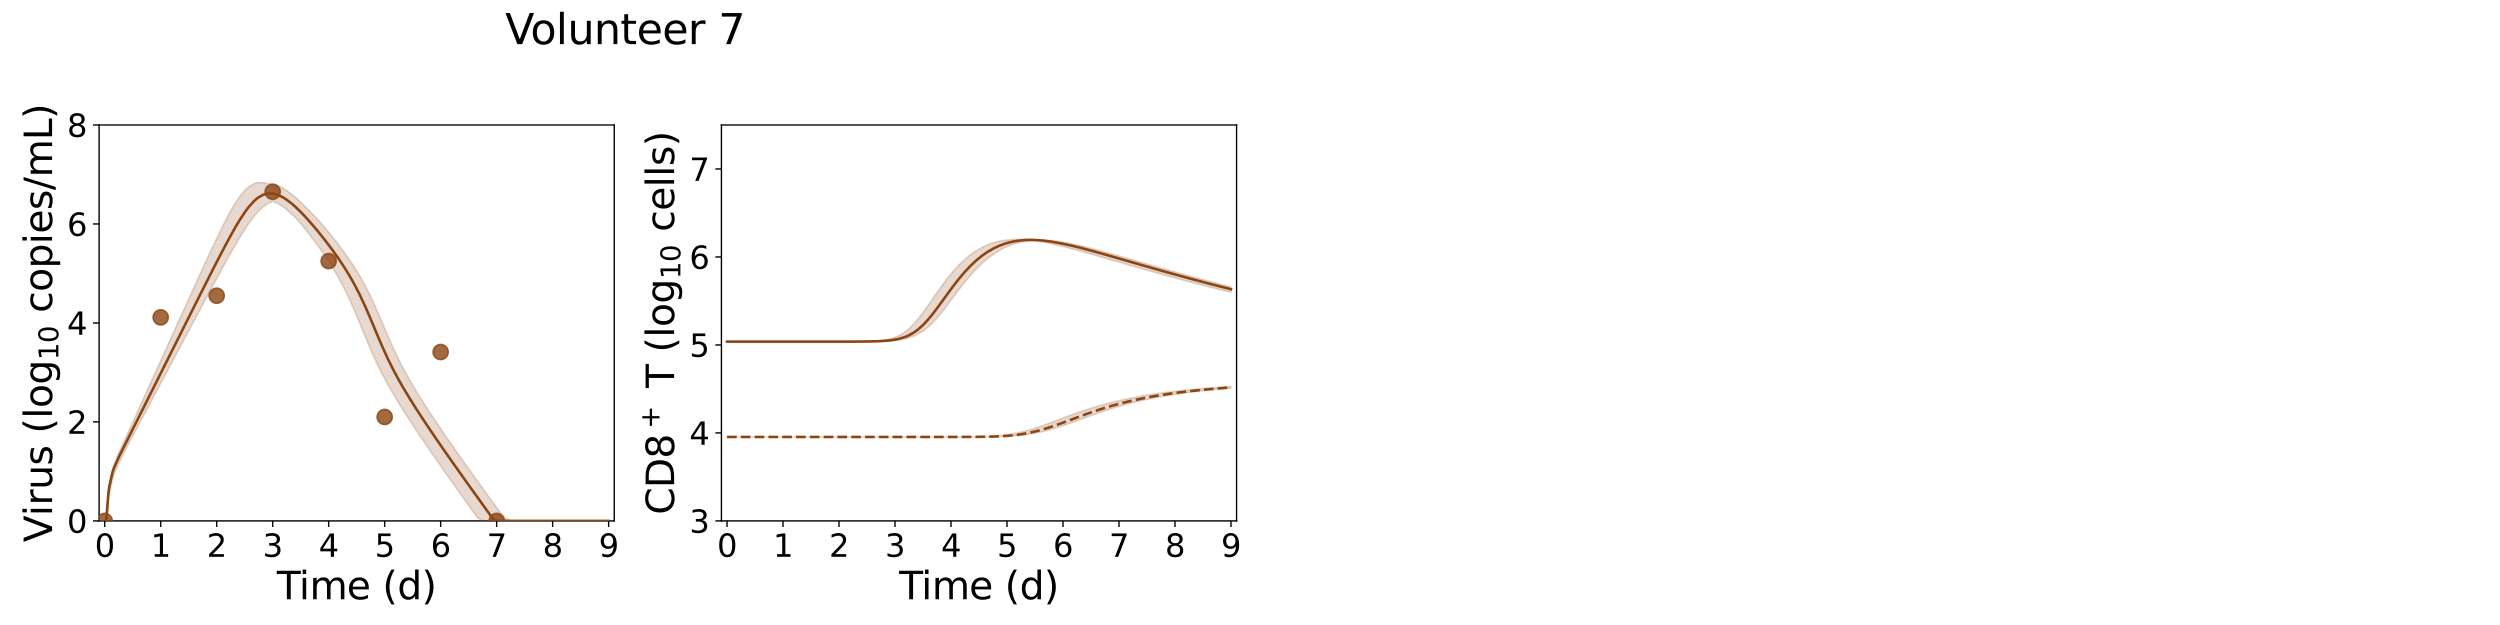 <?xml version="1.0" encoding="utf-8" standalone="no"?>
<!DOCTYPE svg PUBLIC "-//W3C//DTD SVG 1.1//EN"
  "http://www.w3.org/Graphics/SVG/1.1/DTD/svg11.dtd">
<svg xmlns:xlink="http://www.w3.org/1999/xlink" width="1440pt" height="360pt" viewBox="0 0 1440 360" xmlns="http://www.w3.org/2000/svg" version="1.1">
 <defs>
  <style type="text/css">*{stroke-linejoin: round; stroke-linecap: butt}</style>
 </defs>
 <g id="figure_1">
  <g id="patch_1">
   <path d="M 0 360 
L 1440 360 
L 1440 0 
L 0 0 
z
" style="fill: #ffffff"/>
  </g>
  <g id="axes_1">
   <g id="patch_2">
    <path d="M 57.08 300.04 
L 353.804 300.04 
L 353.804 72 
L 57.08 72 
z
" style="fill: #ffffff"/>
   </g>
   <g id="matplotlib.axis_1">
    <g id="xtick_1">
     <g id="line2d_1">
      <defs>
       <path id="m82601495f9" d="M 0 0 
L 0 3.5 
" style="stroke: #000000; stroke-width: 0.8"/>
      </defs>
      <g>
       <use xlink:href="#m82601495f9" x="60.305" y="300.04" style="stroke: #000000; stroke-width: 0.8"/>
      </g>
     </g>
     <g id="text_1">
      <!-- 0 -->
      <g transform="translate(54.579 320.717) scale(0.18 -0.18)">
       <defs>
        <path id="DejaVuSans-30" d="M 2034 4250 
Q 1547 4250 1301 3770 
Q 1056 3291 1056 2328 
Q 1056 1369 1301 889 
Q 1547 409 2034 409 
Q 2525 409 2770 889 
Q 3016 1369 3016 2328 
Q 3016 3291 2770 3770 
Q 2525 4250 2034 4250 
z
M 2034 4750 
Q 2819 4750 3233 4129 
Q 3647 3509 3647 2328 
Q 3647 1150 3233 529 
Q 2819 -91 2034 -91 
Q 1250 -91 836 529 
Q 422 1150 422 2328 
Q 422 3509 836 4129 
Q 1250 4750 2034 4750 
z
" transform="scale(0.016)"/>
       </defs>
       <use xlink:href="#DejaVuSans-30"/>
      </g>
     </g>
    </g>
    <g id="xtick_2">
     <g id="line2d_2">
      <g>
       <use xlink:href="#m82601495f9" x="92.558" y="300.04" style="stroke: #000000; stroke-width: 0.8"/>
      </g>
     </g>
     <g id="text_2">
      <!-- 1 -->
      <g transform="translate(86.832 320.717) scale(0.18 -0.18)">
       <defs>
        <path id="DejaVuSans-31" d="M 794 531 
L 1825 531 
L 1825 4091 
L 703 3866 
L 703 4441 
L 1819 4666 
L 2450 4666 
L 2450 531 
L 3481 531 
L 3481 0 
L 794 0 
L 794 531 
z
" transform="scale(0.016)"/>
       </defs>
       <use xlink:href="#DejaVuSans-31"/>
      </g>
     </g>
    </g>
    <g id="xtick_3">
     <g id="line2d_3">
      <g>
       <use xlink:href="#m82601495f9" x="124.81" y="300.04" style="stroke: #000000; stroke-width: 0.8"/>
      </g>
     </g>
     <g id="text_3">
      <!-- 2 -->
      <g transform="translate(119.084 320.717) scale(0.18 -0.18)">
       <defs>
        <path id="DejaVuSans-32" d="M 1228 531 
L 3431 531 
L 3431 0 
L 469 0 
L 469 531 
Q 828 903 1448 1529 
Q 2069 2156 2228 2338 
Q 2531 2678 2651 2914 
Q 2772 3150 2772 3378 
Q 2772 3750 2511 3984 
Q 2250 4219 1831 4219 
Q 1534 4219 1204 4116 
Q 875 4013 500 3803 
L 500 4441 
Q 881 4594 1212 4672 
Q 1544 4750 1819 4750 
Q 2544 4750 2975 4387 
Q 3406 4025 3406 3419 
Q 3406 3131 3298 2873 
Q 3191 2616 2906 2266 
Q 2828 2175 2409 1742 
Q 1991 1309 1228 531 
z
" transform="scale(0.016)"/>
       </defs>
       <use xlink:href="#DejaVuSans-32"/>
      </g>
     </g>
    </g>
    <g id="xtick_4">
     <g id="line2d_4">
      <g>
       <use xlink:href="#m82601495f9" x="157.063" y="300.04" style="stroke: #000000; stroke-width: 0.8"/>
      </g>
     </g>
     <g id="text_4">
      <!-- 3 -->
      <g transform="translate(151.337 320.717) scale(0.18 -0.18)">
       <defs>
        <path id="DejaVuSans-33" d="M 2597 2516 
Q 3050 2419 3304 2112 
Q 3559 1806 3559 1356 
Q 3559 666 3084 287 
Q 2609 -91 1734 -91 
Q 1441 -91 1130 -33 
Q 819 25 488 141 
L 488 750 
Q 750 597 1062 519 
Q 1375 441 1716 441 
Q 2309 441 2620 675 
Q 2931 909 2931 1356 
Q 2931 1769 2642 2001 
Q 2353 2234 1838 2234 
L 1294 2234 
L 1294 2753 
L 1863 2753 
Q 2328 2753 2575 2939 
Q 2822 3125 2822 3475 
Q 2822 3834 2567 4026 
Q 2313 4219 1838 4219 
Q 1578 4219 1281 4162 
Q 984 4106 628 3988 
L 628 4550 
Q 988 4650 1302 4700 
Q 1616 4750 1894 4750 
Q 2613 4750 3031 4423 
Q 3450 4097 3450 3541 
Q 3450 3153 3228 2886 
Q 3006 2619 2597 2516 
z
" transform="scale(0.016)"/>
       </defs>
       <use xlink:href="#DejaVuSans-33"/>
      </g>
     </g>
    </g>
    <g id="xtick_5">
     <g id="line2d_5">
      <g>
       <use xlink:href="#m82601495f9" x="189.315" y="300.04" style="stroke: #000000; stroke-width: 0.8"/>
      </g>
     </g>
     <g id="text_5">
      <!-- 4 -->
      <g transform="translate(183.589 320.717) scale(0.18 -0.18)">
       <defs>
        <path id="DejaVuSans-34" d="M 2419 4116 
L 825 1625 
L 2419 1625 
L 2419 4116 
z
M 2253 4666 
L 3047 4666 
L 3047 1625 
L 3713 1625 
L 3713 1100 
L 3047 1100 
L 3047 0 
L 2419 0 
L 2419 1100 
L 313 1100 
L 313 1709 
L 2253 4666 
z
" transform="scale(0.016)"/>
       </defs>
       <use xlink:href="#DejaVuSans-34"/>
      </g>
     </g>
    </g>
    <g id="xtick_6">
     <g id="line2d_6">
      <g>
       <use xlink:href="#m82601495f9" x="221.568" y="300.04" style="stroke: #000000; stroke-width: 0.8"/>
      </g>
     </g>
     <g id="text_6">
      <!-- 5 -->
      <g transform="translate(215.842 320.717) scale(0.18 -0.18)">
       <defs>
        <path id="DejaVuSans-35" d="M 691 4666 
L 3169 4666 
L 3169 4134 
L 1269 4134 
L 1269 2991 
Q 1406 3038 1543 3061 
Q 1681 3084 1819 3084 
Q 2600 3084 3056 2656 
Q 3513 2228 3513 1497 
Q 3513 744 3044 326 
Q 2575 -91 1722 -91 
Q 1428 -91 1123 -41 
Q 819 9 494 109 
L 494 744 
Q 775 591 1075 516 
Q 1375 441 1709 441 
Q 2250 441 2565 725 
Q 2881 1009 2881 1497 
Q 2881 1984 2565 2268 
Q 2250 2553 1709 2553 
Q 1456 2553 1204 2497 
Q 953 2441 691 2322 
L 691 4666 
z
" transform="scale(0.016)"/>
       </defs>
       <use xlink:href="#DejaVuSans-35"/>
      </g>
     </g>
    </g>
    <g id="xtick_7">
     <g id="line2d_7">
      <g>
       <use xlink:href="#m82601495f9" x="253.821" y="300.04" style="stroke: #000000; stroke-width: 0.8"/>
      </g>
     </g>
     <g id="text_7">
      <!-- 6 -->
      <g transform="translate(248.094 320.717) scale(0.18 -0.18)">
       <defs>
        <path id="DejaVuSans-36" d="M 2113 2584 
Q 1688 2584 1439 2293 
Q 1191 2003 1191 1497 
Q 1191 994 1439 701 
Q 1688 409 2113 409 
Q 2538 409 2786 701 
Q 3034 994 3034 1497 
Q 3034 2003 2786 2293 
Q 2538 2584 2113 2584 
z
M 3366 4563 
L 3366 3988 
Q 3128 4100 2886 4159 
Q 2644 4219 2406 4219 
Q 1781 4219 1451 3797 
Q 1122 3375 1075 2522 
Q 1259 2794 1537 2939 
Q 1816 3084 2150 3084 
Q 2853 3084 3261 2657 
Q 3669 2231 3669 1497 
Q 3669 778 3244 343 
Q 2819 -91 2113 -91 
Q 1303 -91 875 529 
Q 447 1150 447 2328 
Q 447 3434 972 4092 
Q 1497 4750 2381 4750 
Q 2619 4750 2861 4703 
Q 3103 4656 3366 4563 
z
" transform="scale(0.016)"/>
       </defs>
       <use xlink:href="#DejaVuSans-36"/>
      </g>
     </g>
    </g>
    <g id="xtick_8">
     <g id="line2d_8">
      <g>
       <use xlink:href="#m82601495f9" x="286.073" y="300.04" style="stroke: #000000; stroke-width: 0.8"/>
      </g>
     </g>
     <g id="text_8">
      <!-- 7 -->
      <g transform="translate(280.347 320.717) scale(0.18 -0.18)">
       <defs>
        <path id="DejaVuSans-37" d="M 525 4666 
L 3525 4666 
L 3525 4397 
L 1831 0 
L 1172 0 
L 2766 4134 
L 525 4134 
L 525 4666 
z
" transform="scale(0.016)"/>
       </defs>
       <use xlink:href="#DejaVuSans-37"/>
      </g>
     </g>
    </g>
    <g id="xtick_9">
     <g id="line2d_9">
      <g>
       <use xlink:href="#m82601495f9" x="318.326" y="300.04" style="stroke: #000000; stroke-width: 0.8"/>
      </g>
     </g>
     <g id="text_9">
      <!-- 8 -->
      <g transform="translate(312.599 320.717) scale(0.18 -0.18)">
       <defs>
        <path id="DejaVuSans-38" d="M 2034 2216 
Q 1584 2216 1326 1975 
Q 1069 1734 1069 1313 
Q 1069 891 1326 650 
Q 1584 409 2034 409 
Q 2484 409 2743 651 
Q 3003 894 3003 1313 
Q 3003 1734 2745 1975 
Q 2488 2216 2034 2216 
z
M 1403 2484 
Q 997 2584 770 2862 
Q 544 3141 544 3541 
Q 544 4100 942 4425 
Q 1341 4750 2034 4750 
Q 2731 4750 3128 4425 
Q 3525 4100 3525 3541 
Q 3525 3141 3298 2862 
Q 3072 2584 2669 2484 
Q 3125 2378 3379 2068 
Q 3634 1759 3634 1313 
Q 3634 634 3220 271 
Q 2806 -91 2034 -91 
Q 1263 -91 848 271 
Q 434 634 434 1313 
Q 434 1759 690 2068 
Q 947 2378 1403 2484 
z
M 1172 3481 
Q 1172 3119 1398 2916 
Q 1625 2713 2034 2713 
Q 2441 2713 2670 2916 
Q 2900 3119 2900 3481 
Q 2900 3844 2670 4047 
Q 2441 4250 2034 4250 
Q 1625 4250 1398 4047 
Q 1172 3844 1172 3481 
z
" transform="scale(0.016)"/>
       </defs>
       <use xlink:href="#DejaVuSans-38"/>
      </g>
     </g>
    </g>
    <g id="xtick_10">
     <g id="line2d_10">
      <g>
       <use xlink:href="#m82601495f9" x="350.578" y="300.04" style="stroke: #000000; stroke-width: 0.8"/>
      </g>
     </g>
     <g id="text_10">
      <!-- 9 -->
      <g transform="translate(344.852 320.717) scale(0.18 -0.18)">
       <defs>
        <path id="DejaVuSans-39" d="M 703 97 
L 703 672 
Q 941 559 1184 500 
Q 1428 441 1663 441 
Q 2288 441 2617 861 
Q 2947 1281 2994 2138 
Q 2813 1869 2534 1725 
Q 2256 1581 1919 1581 
Q 1219 1581 811 2004 
Q 403 2428 403 3163 
Q 403 3881 828 4315 
Q 1253 4750 1959 4750 
Q 2769 4750 3195 4129 
Q 3622 3509 3622 2328 
Q 3622 1225 3098 567 
Q 2575 -91 1691 -91 
Q 1453 -91 1209 -44 
Q 966 3 703 97 
z
M 1959 2075 
Q 2384 2075 2632 2365 
Q 2881 2656 2881 3163 
Q 2881 3666 2632 3958 
Q 2384 4250 1959 4250 
Q 1534 4250 1286 3958 
Q 1038 3666 1038 3163 
Q 1038 2656 1286 2365 
Q 1534 2075 1959 2075 
z
" transform="scale(0.016)"/>
       </defs>
       <use xlink:href="#DejaVuSans-39"/>
      </g>
     </g>
    </g>
    <g id="text_11">
     <!-- Time (d) -->
     <g transform="translate(159.465 345.177) scale(0.22 -0.22)">
      <defs>
       <path id="DejaVuSans-54" d="M -19 4666 
L 3928 4666 
L 3928 4134 
L 2272 4134 
L 2272 0 
L 1638 0 
L 1638 4134 
L -19 4134 
L -19 4666 
z
" transform="scale(0.016)"/>
       <path id="DejaVuSans-69" d="M 603 3500 
L 1178 3500 
L 1178 0 
L 603 0 
L 603 3500 
z
M 603 4863 
L 1178 4863 
L 1178 4134 
L 603 4134 
L 603 4863 
z
" transform="scale(0.016)"/>
       <path id="DejaVuSans-6d" d="M 3328 2828 
Q 3544 3216 3844 3400 
Q 4144 3584 4550 3584 
Q 5097 3584 5394 3201 
Q 5691 2819 5691 2113 
L 5691 0 
L 5113 0 
L 5113 2094 
Q 5113 2597 4934 2840 
Q 4756 3084 4391 3084 
Q 3944 3084 3684 2787 
Q 3425 2491 3425 1978 
L 3425 0 
L 2847 0 
L 2847 2094 
Q 2847 2600 2669 2842 
Q 2491 3084 2119 3084 
Q 1678 3084 1418 2786 
Q 1159 2488 1159 1978 
L 1159 0 
L 581 0 
L 581 3500 
L 1159 3500 
L 1159 2956 
Q 1356 3278 1631 3431 
Q 1906 3584 2284 3584 
Q 2666 3584 2933 3390 
Q 3200 3197 3328 2828 
z
" transform="scale(0.016)"/>
       <path id="DejaVuSans-65" d="M 3597 1894 
L 3597 1613 
L 953 1613 
Q 991 1019 1311 708 
Q 1631 397 2203 397 
Q 2534 397 2845 478 
Q 3156 559 3463 722 
L 3463 178 
Q 3153 47 2828 -22 
Q 2503 -91 2169 -91 
Q 1331 -91 842 396 
Q 353 884 353 1716 
Q 353 2575 817 3079 
Q 1281 3584 2069 3584 
Q 2775 3584 3186 3129 
Q 3597 2675 3597 1894 
z
M 3022 2063 
Q 3016 2534 2758 2815 
Q 2500 3097 2075 3097 
Q 1594 3097 1305 2825 
Q 1016 2553 972 2059 
L 3022 2063 
z
" transform="scale(0.016)"/>
       <path id="DejaVuSans-20" transform="scale(0.016)"/>
       <path id="DejaVuSans-28" d="M 1984 4856 
Q 1566 4138 1362 3434 
Q 1159 2731 1159 2009 
Q 1159 1288 1364 580 
Q 1569 -128 1984 -844 
L 1484 -844 
Q 1016 -109 783 600 
Q 550 1309 550 2009 
Q 550 2706 781 3412 
Q 1013 4119 1484 4856 
L 1984 4856 
z
" transform="scale(0.016)"/>
       <path id="DejaVuSans-64" d="M 2906 2969 
L 2906 4863 
L 3481 4863 
L 3481 0 
L 2906 0 
L 2906 525 
Q 2725 213 2448 61 
Q 2172 -91 1784 -91 
Q 1150 -91 751 415 
Q 353 922 353 1747 
Q 353 2572 751 3078 
Q 1150 3584 1784 3584 
Q 2172 3584 2448 3432 
Q 2725 3281 2906 2969 
z
M 947 1747 
Q 947 1113 1208 752 
Q 1469 391 1925 391 
Q 2381 391 2643 752 
Q 2906 1113 2906 1747 
Q 2906 2381 2643 2742 
Q 2381 3103 1925 3103 
Q 1469 3103 1208 2742 
Q 947 2381 947 1747 
z
" transform="scale(0.016)"/>
       <path id="DejaVuSans-29" d="M 513 4856 
L 1013 4856 
Q 1481 4119 1714 3412 
Q 1947 2706 1947 2009 
Q 1947 1309 1714 600 
Q 1481 -109 1013 -844 
L 513 -844 
Q 928 -128 1133 580 
Q 1338 1288 1338 2009 
Q 1338 2731 1133 3434 
Q 928 4138 513 4856 
z
" transform="scale(0.016)"/>
      </defs>
      <use xlink:href="#DejaVuSans-54"/>
      <use xlink:href="#DejaVuSans-69" x="57.959"/>
      <use xlink:href="#DejaVuSans-6d" x="85.742"/>
      <use xlink:href="#DejaVuSans-65" x="183.154"/>
      <use xlink:href="#DejaVuSans-20" x="244.678"/>
      <use xlink:href="#DejaVuSans-28" x="276.465"/>
      <use xlink:href="#DejaVuSans-64" x="315.479"/>
      <use xlink:href="#DejaVuSans-29" x="378.955"/>
     </g>
    </g>
   </g>
   <g id="matplotlib.axis_2">
    <g id="ytick_1">
     <g id="line2d_11">
      <defs>
       <path id="m178ef3f1ee" d="M 0 0 
L -3.5 0 
" style="stroke: #000000; stroke-width: 0.8"/>
      </defs>
      <g>
       <use xlink:href="#m178ef3f1ee" x="57.08" y="300.04" style="stroke: #000000; stroke-width: 0.8"/>
      </g>
     </g>
     <g id="text_12">
      <!-- 0 -->
      <g transform="translate(38.627 306.879) scale(0.18 -0.18)">
       <use xlink:href="#DejaVuSans-30"/>
      </g>
     </g>
    </g>
    <g id="ytick_2">
     <g id="line2d_12">
      <g>
       <use xlink:href="#m178ef3f1ee" x="57.08" y="243.03" style="stroke: #000000; stroke-width: 0.8"/>
      </g>
     </g>
     <g id="text_13">
      <!-- 2 -->
      <g transform="translate(38.627 249.869) scale(0.18 -0.18)">
       <use xlink:href="#DejaVuSans-32"/>
      </g>
     </g>
    </g>
    <g id="ytick_3">
     <g id="line2d_13">
      <g>
       <use xlink:href="#m178ef3f1ee" x="57.08" y="186.02" style="stroke: #000000; stroke-width: 0.8"/>
      </g>
     </g>
     <g id="text_14">
      <!-- 4 -->
      <g transform="translate(38.627 192.859) scale(0.18 -0.18)">
       <use xlink:href="#DejaVuSans-34"/>
      </g>
     </g>
    </g>
    <g id="ytick_4">
     <g id="line2d_14">
      <g>
       <use xlink:href="#m178ef3f1ee" x="57.08" y="129.01" style="stroke: #000000; stroke-width: 0.8"/>
      </g>
     </g>
     <g id="text_15">
      <!-- 6 -->
      <g transform="translate(38.627 135.849) scale(0.18 -0.18)">
       <use xlink:href="#DejaVuSans-36"/>
      </g>
     </g>
    </g>
    <g id="ytick_5">
     <g id="line2d_15">
      <g>
       <use xlink:href="#m178ef3f1ee" x="57.08" y="72" style="stroke: #000000; stroke-width: 0.8"/>
      </g>
     </g>
     <g id="text_16">
      <!-- 8 -->
      <g transform="translate(38.627 78.839) scale(0.18 -0.18)">
       <use xlink:href="#DejaVuSans-38"/>
      </g>
     </g>
    </g>
    <g id="text_17">
     <!-- Virus (log$_{10}$ copies/mL) -->
     <g transform="translate(30.008 312.3) rotate(-90) scale(0.22 -0.22)">
      <defs>
       <path id="DejaVuSans-56" d="M 1831 0 
L 50 4666 
L 709 4666 
L 2188 738 
L 3669 4666 
L 4325 4666 
L 2547 0 
L 1831 0 
z
" transform="scale(0.016)"/>
       <path id="DejaVuSans-72" d="M 2631 2963 
Q 2534 3019 2420 3045 
Q 2306 3072 2169 3072 
Q 1681 3072 1420 2755 
Q 1159 2438 1159 1844 
L 1159 0 
L 581 0 
L 581 3500 
L 1159 3500 
L 1159 2956 
Q 1341 3275 1631 3429 
Q 1922 3584 2338 3584 
Q 2397 3584 2469 3576 
Q 2541 3569 2628 3553 
L 2631 2963 
z
" transform="scale(0.016)"/>
       <path id="DejaVuSans-75" d="M 544 1381 
L 544 3500 
L 1119 3500 
L 1119 1403 
Q 1119 906 1312 657 
Q 1506 409 1894 409 
Q 2359 409 2629 706 
Q 2900 1003 2900 1516 
L 2900 3500 
L 3475 3500 
L 3475 0 
L 2900 0 
L 2900 538 
Q 2691 219 2414 64 
Q 2138 -91 1772 -91 
Q 1169 -91 856 284 
Q 544 659 544 1381 
z
M 1991 3584 
L 1991 3584 
z
" transform="scale(0.016)"/>
       <path id="DejaVuSans-73" d="M 2834 3397 
L 2834 2853 
Q 2591 2978 2328 3040 
Q 2066 3103 1784 3103 
Q 1356 3103 1142 2972 
Q 928 2841 928 2578 
Q 928 2378 1081 2264 
Q 1234 2150 1697 2047 
L 1894 2003 
Q 2506 1872 2764 1633 
Q 3022 1394 3022 966 
Q 3022 478 2636 193 
Q 2250 -91 1575 -91 
Q 1294 -91 989 -36 
Q 684 19 347 128 
L 347 722 
Q 666 556 975 473 
Q 1284 391 1588 391 
Q 1994 391 2212 530 
Q 2431 669 2431 922 
Q 2431 1156 2273 1281 
Q 2116 1406 1581 1522 
L 1381 1569 
Q 847 1681 609 1914 
Q 372 2147 372 2553 
Q 372 3047 722 3315 
Q 1072 3584 1716 3584 
Q 2034 3584 2315 3537 
Q 2597 3491 2834 3397 
z
" transform="scale(0.016)"/>
       <path id="DejaVuSans-6c" d="M 603 4863 
L 1178 4863 
L 1178 0 
L 603 0 
L 603 4863 
z
" transform="scale(0.016)"/>
       <path id="DejaVuSans-6f" d="M 1959 3097 
Q 1497 3097 1228 2736 
Q 959 2375 959 1747 
Q 959 1119 1226 758 
Q 1494 397 1959 397 
Q 2419 397 2687 759 
Q 2956 1122 2956 1747 
Q 2956 2369 2687 2733 
Q 2419 3097 1959 3097 
z
M 1959 3584 
Q 2709 3584 3137 3096 
Q 3566 2609 3566 1747 
Q 3566 888 3137 398 
Q 2709 -91 1959 -91 
Q 1206 -91 779 398 
Q 353 888 353 1747 
Q 353 2609 779 3096 
Q 1206 3584 1959 3584 
z
" transform="scale(0.016)"/>
       <path id="DejaVuSans-67" d="M 2906 1791 
Q 2906 2416 2648 2759 
Q 2391 3103 1925 3103 
Q 1463 3103 1205 2759 
Q 947 2416 947 1791 
Q 947 1169 1205 825 
Q 1463 481 1925 481 
Q 2391 481 2648 825 
Q 2906 1169 2906 1791 
z
M 3481 434 
Q 3481 -459 3084 -895 
Q 2688 -1331 1869 -1331 
Q 1566 -1331 1297 -1286 
Q 1028 -1241 775 -1147 
L 775 -588 
Q 1028 -725 1275 -790 
Q 1522 -856 1778 -856 
Q 2344 -856 2625 -561 
Q 2906 -266 2906 331 
L 2906 616 
Q 2728 306 2450 153 
Q 2172 0 1784 0 
Q 1141 0 747 490 
Q 353 981 353 1791 
Q 353 2603 747 3093 
Q 1141 3584 1784 3584 
Q 2172 3584 2450 3431 
Q 2728 3278 2906 2969 
L 2906 3500 
L 3481 3500 
L 3481 434 
z
" transform="scale(0.016)"/>
       <path id="DejaVuSans-63" d="M 3122 3366 
L 3122 2828 
Q 2878 2963 2633 3030 
Q 2388 3097 2138 3097 
Q 1578 3097 1268 2742 
Q 959 2388 959 1747 
Q 959 1106 1268 751 
Q 1578 397 2138 397 
Q 2388 397 2633 464 
Q 2878 531 3122 666 
L 3122 134 
Q 2881 22 2623 -34 
Q 2366 -91 2075 -91 
Q 1284 -91 818 406 
Q 353 903 353 1747 
Q 353 2603 823 3093 
Q 1294 3584 2113 3584 
Q 2378 3584 2631 3529 
Q 2884 3475 3122 3366 
z
" transform="scale(0.016)"/>
       <path id="DejaVuSans-70" d="M 1159 525 
L 1159 -1331 
L 581 -1331 
L 581 3500 
L 1159 3500 
L 1159 2969 
Q 1341 3281 1617 3432 
Q 1894 3584 2278 3584 
Q 2916 3584 3314 3078 
Q 3713 2572 3713 1747 
Q 3713 922 3314 415 
Q 2916 -91 2278 -91 
Q 1894 -91 1617 61 
Q 1341 213 1159 525 
z
M 3116 1747 
Q 3116 2381 2855 2742 
Q 2594 3103 2138 3103 
Q 1681 3103 1420 2742 
Q 1159 2381 1159 1747 
Q 1159 1113 1420 752 
Q 1681 391 2138 391 
Q 2594 391 2855 752 
Q 3116 1113 3116 1747 
z
" transform="scale(0.016)"/>
       <path id="DejaVuSans-2f" d="M 1625 4666 
L 2156 4666 
L 531 -594 
L 0 -594 
L 1625 4666 
z
" transform="scale(0.016)"/>
       <path id="DejaVuSans-4c" d="M 628 4666 
L 1259 4666 
L 1259 531 
L 3531 531 
L 3531 0 
L 628 0 
L 628 4666 
z
" transform="scale(0.016)"/>
      </defs>
      <use xlink:href="#DejaVuSans-56" transform="translate(0 0.016)"/>
      <use xlink:href="#DejaVuSans-69" transform="translate(68.408 0.016)"/>
      <use xlink:href="#DejaVuSans-72" transform="translate(96.191 0.016)"/>
      <use xlink:href="#DejaVuSans-75" transform="translate(137.305 0.016)"/>
      <use xlink:href="#DejaVuSans-73" transform="translate(200.684 0.016)"/>
      <use xlink:href="#DejaVuSans-20" transform="translate(252.783 0.016)"/>
      <use xlink:href="#DejaVuSans-28" transform="translate(284.57 0.016)"/>
      <use xlink:href="#DejaVuSans-6c" transform="translate(323.584 0.016)"/>
      <use xlink:href="#DejaVuSans-6f" transform="translate(351.367 0.016)"/>
      <use xlink:href="#DejaVuSans-67" transform="translate(412.549 0.016)"/>
      <use xlink:href="#DejaVuSans-31" transform="translate(476.982 -16.391) scale(0.7)"/>
      <use xlink:href="#DejaVuSans-30" transform="translate(521.519 -16.391) scale(0.7)"/>
      <use xlink:href="#DejaVuSans-20" transform="translate(568.789 0.016)"/>
      <use xlink:href="#DejaVuSans-63" transform="translate(600.576 0.016)"/>
      <use xlink:href="#DejaVuSans-6f" transform="translate(655.557 0.016)"/>
      <use xlink:href="#DejaVuSans-70" transform="translate(716.738 0.016)"/>
      <use xlink:href="#DejaVuSans-69" transform="translate(780.215 0.016)"/>
      <use xlink:href="#DejaVuSans-65" transform="translate(807.998 0.016)"/>
      <use xlink:href="#DejaVuSans-73" transform="translate(869.521 0.016)"/>
      <use xlink:href="#DejaVuSans-2f" transform="translate(921.621 0.016)"/>
      <use xlink:href="#DejaVuSans-6d" transform="translate(955.312 0.016)"/>
      <use xlink:href="#DejaVuSans-4c" transform="translate(1052.725 0.016)"/>
      <use xlink:href="#DejaVuSans-29" transform="translate(1108.438 0.016)"/>
     </g>
    </g>
   </g>
   <g id="patch_3">
    <path d="M 57.08 300.04 
L 57.08 72 
" style="fill: none; stroke: #000000; stroke-width: 0.8; stroke-linejoin: miter; stroke-linecap: square"/>
   </g>
   <g id="patch_4">
    <path d="M 353.804 300.04 
L 353.804 72 
" style="fill: none; stroke: #000000; stroke-width: 0.8; stroke-linejoin: miter; stroke-linecap: square"/>
   </g>
   <g id="patch_5">
    <path d="M 57.08 300.04 
L 353.804 300.04 
" style="fill: none; stroke: #000000; stroke-width: 0.8; stroke-linejoin: miter; stroke-linecap: square"/>
   </g>
   <g id="patch_6">
    <path d="M 57.08 72 
L 353.804 72 
" style="fill: none; stroke: #000000; stroke-width: 0.8; stroke-linejoin: miter; stroke-linecap: square"/>
   </g>
   <g id="PolyCollection_1">
    <defs>
     <path id="m3e4d829ef4" d="M 60.305 -59.96 
L 60.305 -59.96 
L 60.306 -59.96 
L 60.309 -59.96 
L 60.342 -59.96 
L 60.535 -59.96 
L 60.655 -59.96 
L 61.125 -59.96 
L 61.406 -60.205 
L 62.381 -70.09 
L 62.964 -75.591 
L 64.841 -84.296 
L 65.788 -87.135 
L 68.617 -93.574 
L 69.776 -95.967 
L 72.354 -101.189 
L 73.7 -103.709 
L 76.288 -108.575 
L 77.793 -111.392 
L 80.4 -116.296 
L 82.032 -119.355 
L 84.649 -124.275 
L 86.38 -127.52 
L 88.992 -132.429 
L 90.795 -135.811 
L 93.69 -141.253 
L 95.469 -144.59 
L 97.983 -149.318 
L 99.85 -152.825 
L 102.62 -158.025 
L 104.492 -161.538 
L 107.076 -166.391 
L 109.008 -170.019 
L 111.813 -175.276 
L 113.734 -178.875 
L 116.337 -183.747 
L 118.311 -187.443 
L 121.123 -192.678 
L 123.089 -196.336 
L 125.757 -201.262 
L 127.779 -204.985 
L 130.672 -210.233 
L 132.711 -213.894 
L 135.853 -219.372 
L 137.896 -222.854 
L 141.121 -228.014 
L 143.17 -231.118 
L 146.395 -235.457 
L 148.481 -237.925 
L 151.706 -241.002 
L 153.977 -242.612 
L 157.202 -244.047 
L 159.5 -243.062 
L 162.726 -241.118 
L 164.902 -239.421 
L 168.127 -236.637 
L 170.311 -234.488 
L 173.536 -230.881 
L 176.171 -227.61 
L 179.396 -223.454 
L 182.018 -219.96 
L 185.243 -215.475 
L 187.897 -211.624 
L 191.122 -206.65 
L 194.347 -201.203 
L 197.573 -195.307 
L 200.798 -188.683 
L 204.023 -181.457 
L 207.248 -173.699 
L 210.474 -165.831 
L 213.699 -158.177 
L 216.924 -151.012 
L 220.149 -144.543 
L 223.375 -138.501 
L 226.6 -132.91 
L 229.825 -127.564 
L 233.05 -122.429 
L 236.276 -117.43 
L 239.501 -112.538 
L 242.726 -107.73 
L 245.951 -102.988 
L 249.177 -98.3 
L 252.402 -93.655 
L 255.627 -89.045 
L 258.852 -84.464 
L 262.078 -79.905 
L 265.303 -75.363 
L 268.528 -70.835 
L 271.754 -66.318 
L 274.979 -61.808 
L 278.204 -59.96 
L 281.429 -59.96 
L 284.655 -59.96 
L 287.88 -59.96 
L 291.105 -59.96 
L 294.33 -59.96 
L 297.556 -59.96 
L 300.781 -59.96 
L 304.006 -59.96 
L 307.231 -59.96 
L 310.457 -59.96 
L 313.682 -59.96 
L 316.907 -59.96 
L 320.132 -59.96 
L 323.358 -59.96 
L 326.583 -59.96 
L 329.808 -59.96 
L 333.033 -59.96 
L 336.259 -59.96 
L 339.484 -59.96 
L 342.709 -59.96 
L 345.934 -59.96 
L 349.16 -59.96 
L 350.578 -59.96 
L 350.578 -59.96 
L 350.578 -59.96 
L 349.16 -59.96 
L 345.934 -59.96 
L 342.709 -59.96 
L 339.484 -59.96 
L 336.259 -59.96 
L 333.033 -59.96 
L 329.808 -59.96 
L 326.583 -59.96 
L 323.358 -59.96 
L 320.132 -59.96 
L 316.907 -59.96 
L 313.682 -59.96 
L 310.457 -59.96 
L 307.231 -59.96 
L 304.006 -59.96 
L 300.781 -59.96 
L 297.556 -59.96 
L 294.33 -59.96 
L 291.105 -61.332 
L 287.88 -65.135 
L 284.655 -69.579 
L 281.429 -74.032 
L 278.204 -78.497 
L 274.979 -82.976 
L 271.754 -87.474 
L 268.528 -91.995 
L 265.303 -96.543 
L 262.078 -101.126 
L 258.852 -105.75 
L 255.627 -110.425 
L 252.402 -115.161 
L 249.177 -119.973 
L 245.951 -124.88 
L 242.726 -129.91 
L 239.501 -135.107 
L 236.276 -140.541 
L 233.05 -146.309 
L 229.825 -152.54 
L 226.6 -159.352 
L 223.375 -166.673 
L 220.149 -174.265 
L 216.924 -181.759 
L 213.699 -188.814 
L 210.474 -195.245 
L 207.248 -201.043 
L 204.023 -206.302 
L 200.798 -211.143 
L 197.573 -215.671 
L 194.347 -219.961 
L 191.122 -224.057 
L 187.897 -227.977 
L 185.243 -231.083 
L 182.018 -234.664 
L 179.396 -237.391 
L 176.171 -240.648 
L 173.536 -243.297 
L 170.311 -246.254 
L 168.127 -248.002 
L 164.902 -250.47 
L 162.726 -251.853 
L 159.5 -253.352 
L 157.202 -253.954 
L 153.977 -254.254 
L 151.706 -254.817 
L 148.481 -254.866 
L 146.395 -254.212 
L 143.17 -252.363 
L 141.121 -250.442 
L 137.896 -246.58 
L 135.853 -243.515 
L 132.711 -238.255 
L 130.672 -234.421 
L 127.779 -228.771 
L 125.757 -224.61 
L 123.089 -219.031 
L 121.123 -214.825 
L 118.311 -208.767 
L 116.337 -204.471 
L 113.734 -198.791 
L 111.813 -194.581 
L 109.008 -188.428 
L 107.076 -184.177 
L 104.492 -178.495 
L 102.62 -174.374 
L 99.85 -168.273 
L 97.983 -164.161 
L 95.469 -158.626 
L 93.69 -154.711 
L 90.795 -148.32 
L 88.992 -144.351 
L 86.38 -138.59 
L 84.649 -134.785 
L 82.032 -129.011 
L 80.4 -125.424 
L 77.793 -119.671 
L 76.288 -116.368 
L 73.7 -110.676 
L 72.354 -107.736 
L 69.776 -102.116 
L 68.617 -99.565 
L 65.788 -92.631 
L 64.841 -89.579 
L 62.964 -80.826 
L 62.381 -75.937 
L 61.406 -63.622 
L 61.125 -60.132 
L 60.655 -59.96 
L 60.535 -59.96 
L 60.342 -59.96 
L 60.309 -59.96 
L 60.306 -59.96 
L 60.305 -59.96 
z
" style="stroke: #8b4513; stroke-opacity: 0.2"/>
    </defs>
    <g clip-path="url(#p3f72162728)">
     <use xlink:href="#m3e4d829ef4" x="0" y="360" style="fill: #8b4513; fill-opacity: 0.2; stroke: #8b4513; stroke-opacity: 0.2"/>
    </g>
   </g>
   <g id="PathCollection_1">
    <defs>
     <path id="m2c6539b0d5" d="M 0 4.33 
C 1.148 4.33 2.25 3.874 3.062 3.062 
C 3.874 2.25 4.33 1.148 4.33 0 
C 4.33 -1.148 3.874 -2.25 3.062 -3.062 
C 2.25 -3.874 1.148 -4.33 0 -4.33 
C -1.148 -4.33 -2.25 -3.874 -3.062 -3.062 
C -3.874 -2.25 -4.33 -1.148 -4.33 0 
C -4.33 1.148 -3.874 2.25 -3.062 3.062 
C -2.25 3.874 -1.148 4.33 0 4.33 
z
" style="stroke: #8b4513; stroke-opacity: 0.8"/>
    </defs>
    <g clip-path="url(#p3f72162728)">
     <use xlink:href="#m2c6539b0d5" x="60.305" y="300.04" style="fill: #8b4513; fill-opacity: 0.8; stroke: #8b4513; stroke-opacity: 0.8"/>
     <use xlink:href="#m2c6539b0d5" x="92.558" y="182.813" style="fill: #8b4513; fill-opacity: 0.8; stroke: #8b4513; stroke-opacity: 0.8"/>
     <use xlink:href="#m2c6539b0d5" x="124.81" y="170.342" style="fill: #8b4513; fill-opacity: 0.8; stroke: #8b4513; stroke-opacity: 0.8"/>
     <use xlink:href="#m2c6539b0d5" x="157.063" y="110.482" style="fill: #8b4513; fill-opacity: 0.8; stroke: #8b4513; stroke-opacity: 0.8"/>
     <use xlink:href="#m2c6539b0d5" x="189.315" y="150.389" style="fill: #8b4513; fill-opacity: 0.8; stroke: #8b4513; stroke-opacity: 0.8"/>
     <use xlink:href="#m2c6539b0d5" x="221.568" y="240.179" style="fill: #8b4513; fill-opacity: 0.8; stroke: #8b4513; stroke-opacity: 0.8"/>
     <use xlink:href="#m2c6539b0d5" x="253.821" y="202.767" style="fill: #8b4513; fill-opacity: 0.8; stroke: #8b4513; stroke-opacity: 0.8"/>
     <use xlink:href="#m2c6539b0d5" x="286.073" y="300.04" style="fill: #8b4513; fill-opacity: 0.8; stroke: #8b4513; stroke-opacity: 0.8"/>
    </g>
   </g>
   <g id="line2d_16">
    <path d="M 60.305 300.04 
L 60.306 300.04 
L 60.309 300.04 
L 60.342 300.04 
L 60.535 300.04 
L 60.655 300.04 
L 61.125 300.04 
L 61.406 297.091 
L 62.381 284.61 
L 62.964 280.231 
L 64.841 271.924 
L 65.788 269.222 
L 68.617 262.867 
L 69.776 260.542 
L 72.354 255.395 
L 73.7 252.721 
L 76.288 247.55 
L 77.793 244.555 
L 80.4 239.34 
L 82.032 236.089 
L 84.649 230.855 
L 86.38 227.408 
L 88.992 222.184 
L 90.795 218.591 
L 93.69 212.792 
L 95.469 209.248 
L 97.983 204.225 
L 99.85 200.506 
L 102.62 194.964 
L 104.492 191.236 
L 107.076 186.074 
L 109.008 182.229 
L 111.813 176.629 
L 113.734 172.814 
L 116.337 167.637 
L 118.311 163.732 
L 121.123 158.171 
L 123.089 154.317 
L 125.757 149.114 
L 127.779 145.228 
L 130.672 139.746 
L 132.711 135.992 
L 135.853 130.424 
L 137.896 127.017 
L 141.121 122.099 
L 143.17 119.344 
L 146.395 115.75 
L 148.481 113.961 
L 151.706 112.117 
L 153.977 111.482 
L 157.202 111.472 
L 159.5 112.04 
L 162.726 113.509 
L 164.902 114.882 
L 168.127 117.357 
L 170.311 119.287 
L 173.536 122.427 
L 176.171 125.207 
L 179.396 128.824 
L 182.018 131.91 
L 185.243 135.87 
L 187.897 139.254 
L 191.122 143.535 
L 194.347 148.029 
L 197.573 152.8 
L 200.798 157.945 
L 204.023 163.587 
L 207.248 169.847 
L 210.474 176.772 
L 213.699 184.249 
L 216.924 191.973 
L 220.149 199.538 
L 223.375 206.624 
L 226.6 213.121 
L 229.825 219.095 
L 233.05 224.675 
L 236.276 229.981 
L 239.501 235.095 
L 242.726 240.07 
L 245.951 244.94 
L 249.177 249.727 
L 252.402 254.448 
L 255.627 259.114 
L 258.852 263.735 
L 262.078 268.319 
L 265.303 272.874 
L 268.528 277.405 
L 271.754 281.917 
L 274.979 286.414 
L 278.204 290.898 
L 281.429 295.374 
L 284.655 299.843 
L 287.88 300.04 
L 291.105 300.04 
L 294.33 300.04 
L 297.556 300.04 
L 300.781 300.04 
L 304.006 300.04 
L 307.231 300.04 
L 310.457 300.04 
L 313.682 300.04 
L 316.907 300.04 
L 320.132 300.04 
L 323.358 300.04 
L 326.583 300.04 
L 329.808 300.04 
L 333.033 300.04 
L 336.259 300.04 
L 339.484 300.04 
L 342.709 300.04 
L 345.934 300.04 
L 349.16 300.04 
L 350.578 300.04 
" clip-path="url(#p3f72162728)" style="fill: none; stroke: #8b4513; stroke-width: 1.5; stroke-linecap: square"/>
   </g>
  </g>
  <g id="axes_2">
   <g id="patch_7">
    <path d="M 415.545 300.04 
L 712.269 300.04 
L 712.269 72 
L 415.545 72 
z
" style="fill: #ffffff"/>
   </g>
   <g id="matplotlib.axis_3">
    <g id="xtick_11">
     <g id="line2d_17">
      <g>
       <use xlink:href="#m82601495f9" x="418.771" y="300.04" style="stroke: #000000; stroke-width: 0.8"/>
      </g>
     </g>
     <g id="text_18">
      <!-- 0 -->
      <g transform="translate(413.044 320.717) scale(0.18 -0.18)">
       <use xlink:href="#DejaVuSans-30"/>
      </g>
     </g>
    </g>
    <g id="xtick_12">
     <g id="line2d_18">
      <g>
       <use xlink:href="#m82601495f9" x="451.023" y="300.04" style="stroke: #000000; stroke-width: 0.8"/>
      </g>
     </g>
     <g id="text_19">
      <!-- 1 -->
      <g transform="translate(445.297 320.717) scale(0.18 -0.18)">
       <use xlink:href="#DejaVuSans-31"/>
      </g>
     </g>
    </g>
    <g id="xtick_13">
     <g id="line2d_19">
      <g>
       <use xlink:href="#m82601495f9" x="483.276" y="300.04" style="stroke: #000000; stroke-width: 0.8"/>
      </g>
     </g>
     <g id="text_20">
      <!-- 2 -->
      <g transform="translate(477.55 320.717) scale(0.18 -0.18)">
       <use xlink:href="#DejaVuSans-32"/>
      </g>
     </g>
    </g>
    <g id="xtick_14">
     <g id="line2d_20">
      <g>
       <use xlink:href="#m82601495f9" x="515.528" y="300.04" style="stroke: #000000; stroke-width: 0.8"/>
      </g>
     </g>
     <g id="text_21">
      <!-- 3 -->
      <g transform="translate(509.802 320.717) scale(0.18 -0.18)">
       <use xlink:href="#DejaVuSans-33"/>
      </g>
     </g>
    </g>
    <g id="xtick_15">
     <g id="line2d_21">
      <g>
       <use xlink:href="#m82601495f9" x="547.781" y="300.04" style="stroke: #000000; stroke-width: 0.8"/>
      </g>
     </g>
     <g id="text_22">
      <!-- 4 -->
      <g transform="translate(542.055 320.717) scale(0.18 -0.18)">
       <use xlink:href="#DejaVuSans-34"/>
      </g>
     </g>
    </g>
    <g id="xtick_16">
     <g id="line2d_22">
      <g>
       <use xlink:href="#m82601495f9" x="580.034" y="300.04" style="stroke: #000000; stroke-width: 0.8"/>
      </g>
     </g>
     <g id="text_23">
      <!-- 5 -->
      <g transform="translate(574.307 320.717) scale(0.18 -0.18)">
       <use xlink:href="#DejaVuSans-35"/>
      </g>
     </g>
    </g>
    <g id="xtick_17">
     <g id="line2d_23">
      <g>
       <use xlink:href="#m82601495f9" x="612.286" y="300.04" style="stroke: #000000; stroke-width: 0.8"/>
      </g>
     </g>
     <g id="text_24">
      <!-- 6 -->
      <g transform="translate(606.56 320.717) scale(0.18 -0.18)">
       <use xlink:href="#DejaVuSans-36"/>
      </g>
     </g>
    </g>
    <g id="xtick_18">
     <g id="line2d_24">
      <g>
       <use xlink:href="#m82601495f9" x="644.539" y="300.04" style="stroke: #000000; stroke-width: 0.8"/>
      </g>
     </g>
     <g id="text_25">
      <!-- 7 -->
      <g transform="translate(638.812 320.717) scale(0.18 -0.18)">
       <use xlink:href="#DejaVuSans-37"/>
      </g>
     </g>
    </g>
    <g id="xtick_19">
     <g id="line2d_25">
      <g>
       <use xlink:href="#m82601495f9" x="676.791" y="300.04" style="stroke: #000000; stroke-width: 0.8"/>
      </g>
     </g>
     <g id="text_26">
      <!-- 8 -->
      <g transform="translate(671.065 320.717) scale(0.18 -0.18)">
       <use xlink:href="#DejaVuSans-38"/>
      </g>
     </g>
    </g>
    <g id="xtick_20">
     <g id="line2d_26">
      <g>
       <use xlink:href="#m82601495f9" x="709.044" y="300.04" style="stroke: #000000; stroke-width: 0.8"/>
      </g>
     </g>
     <g id="text_27">
      <!-- 9 -->
      <g transform="translate(703.318 320.717) scale(0.18 -0.18)">
       <use xlink:href="#DejaVuSans-39"/>
      </g>
     </g>
    </g>
    <g id="text_28">
     <!-- Time (d) -->
     <g transform="translate(517.931 345.177) scale(0.22 -0.22)">
      <use xlink:href="#DejaVuSans-54"/>
      <use xlink:href="#DejaVuSans-69" x="57.959"/>
      <use xlink:href="#DejaVuSans-6d" x="85.742"/>
      <use xlink:href="#DejaVuSans-65" x="183.154"/>
      <use xlink:href="#DejaVuSans-20" x="244.678"/>
      <use xlink:href="#DejaVuSans-28" x="276.465"/>
      <use xlink:href="#DejaVuSans-64" x="315.479"/>
      <use xlink:href="#DejaVuSans-29" x="378.955"/>
     </g>
    </g>
   </g>
   <g id="matplotlib.axis_4">
    <g id="ytick_6">
     <g id="line2d_27">
      <g>
       <use xlink:href="#m178ef3f1ee" x="415.545" y="300.04" style="stroke: #000000; stroke-width: 0.8"/>
      </g>
     </g>
     <g id="text_29">
      <!-- 3 -->
      <g transform="translate(397.093 306.879) scale(0.18 -0.18)">
       <use xlink:href="#DejaVuSans-33"/>
      </g>
     </g>
    </g>
    <g id="ytick_7">
     <g id="line2d_28">
      <g>
       <use xlink:href="#m178ef3f1ee" x="415.545" y="249.364" style="stroke: #000000; stroke-width: 0.8"/>
      </g>
     </g>
     <g id="text_30">
      <!-- 4 -->
      <g transform="translate(397.093 256.203) scale(0.18 -0.18)">
       <use xlink:href="#DejaVuSans-34"/>
      </g>
     </g>
    </g>
    <g id="ytick_8">
     <g id="line2d_29">
      <g>
       <use xlink:href="#m178ef3f1ee" x="415.545" y="198.689" style="stroke: #000000; stroke-width: 0.8"/>
      </g>
     </g>
     <g id="text_31">
      <!-- 5 -->
      <g transform="translate(397.093 205.527) scale(0.18 -0.18)">
       <use xlink:href="#DejaVuSans-35"/>
      </g>
     </g>
    </g>
    <g id="ytick_9">
     <g id="line2d_30">
      <g>
       <use xlink:href="#m178ef3f1ee" x="415.545" y="148.013" style="stroke: #000000; stroke-width: 0.8"/>
      </g>
     </g>
     <g id="text_32">
      <!-- 6 -->
      <g transform="translate(397.093 154.852) scale(0.18 -0.18)">
       <use xlink:href="#DejaVuSans-36"/>
      </g>
     </g>
    </g>
    <g id="ytick_10">
     <g id="line2d_31">
      <g>
       <use xlink:href="#m178ef3f1ee" x="415.545" y="97.338" style="stroke: #000000; stroke-width: 0.8"/>
      </g>
     </g>
     <g id="text_33">
      <!-- 7 -->
      <g transform="translate(397.093 104.176) scale(0.18 -0.18)">
       <use xlink:href="#DejaVuSans-37"/>
      </g>
     </g>
    </g>
    <g id="text_34">
     <!-- CD8$^+$ T (log$_{10}$ cells) -->
     <g transform="translate(388.473 296.46) rotate(-90) scale(0.22 -0.22)">
      <defs>
       <path id="DejaVuSans-43" d="M 4122 4306 
L 4122 3641 
Q 3803 3938 3442 4084 
Q 3081 4231 2675 4231 
Q 1875 4231 1450 3742 
Q 1025 3253 1025 2328 
Q 1025 1406 1450 917 
Q 1875 428 2675 428 
Q 3081 428 3442 575 
Q 3803 722 4122 1019 
L 4122 359 
Q 3791 134 3420 21 
Q 3050 -91 2638 -91 
Q 1578 -91 968 557 
Q 359 1206 359 2328 
Q 359 3453 968 4101 
Q 1578 4750 2638 4750 
Q 3056 4750 3426 4639 
Q 3797 4528 4122 4306 
z
" transform="scale(0.016)"/>
       <path id="DejaVuSans-44" d="M 1259 4147 
L 1259 519 
L 2022 519 
Q 2988 519 3436 956 
Q 3884 1394 3884 2338 
Q 3884 3275 3436 3711 
Q 2988 4147 2022 4147 
L 1259 4147 
z
M 628 4666 
L 1925 4666 
Q 3281 4666 3915 4102 
Q 4550 3538 4550 2338 
Q 4550 1131 3912 565 
Q 3275 0 1925 0 
L 628 0 
L 628 4666 
z
" transform="scale(0.016)"/>
       <path id="DejaVuSans-2b" d="M 2944 4013 
L 2944 2272 
L 4684 2272 
L 4684 1741 
L 2944 1741 
L 2944 0 
L 2419 0 
L 2419 1741 
L 678 1741 
L 678 2272 
L 2419 2272 
L 2419 4013 
L 2944 4013 
z
" transform="scale(0.016)"/>
      </defs>
      <use xlink:href="#DejaVuSans-43" transform="translate(0 0.827)"/>
      <use xlink:href="#DejaVuSans-44" transform="translate(69.824 0.827)"/>
      <use xlink:href="#DejaVuSans-38" transform="translate(146.826 0.827)"/>
      <use xlink:href="#DejaVuSans-2b" transform="translate(225.044 39.108) scale(0.7)"/>
      <use xlink:href="#DejaVuSans-20" transform="translate(300.068 0.827)"/>
      <use xlink:href="#DejaVuSans-54" transform="translate(331.855 0.827)"/>
      <use xlink:href="#DejaVuSans-20" transform="translate(392.939 0.827)"/>
      <use xlink:href="#DejaVuSans-28" transform="translate(424.727 0.827)"/>
      <use xlink:href="#DejaVuSans-6c" transform="translate(463.74 0.827)"/>
      <use xlink:href="#DejaVuSans-6f" transform="translate(491.523 0.827)"/>
      <use xlink:href="#DejaVuSans-67" transform="translate(552.705 0.827)"/>
      <use xlink:href="#DejaVuSans-31" transform="translate(617.139 -15.58) scale(0.7)"/>
      <use xlink:href="#DejaVuSans-30" transform="translate(661.675 -15.58) scale(0.7)"/>
      <use xlink:href="#DejaVuSans-20" transform="translate(708.945 0.827)"/>
      <use xlink:href="#DejaVuSans-63" transform="translate(740.732 0.827)"/>
      <use xlink:href="#DejaVuSans-65" transform="translate(795.713 0.827)"/>
      <use xlink:href="#DejaVuSans-6c" transform="translate(857.236 0.827)"/>
      <use xlink:href="#DejaVuSans-6c" transform="translate(885.02 0.827)"/>
      <use xlink:href="#DejaVuSans-73" transform="translate(912.803 0.827)"/>
      <use xlink:href="#DejaVuSans-29" transform="translate(964.902 0.827)"/>
     </g>
    </g>
   </g>
   <g id="patch_8">
    <path d="M 415.545 300.04 
L 415.545 72 
" style="fill: none; stroke: #000000; stroke-width: 0.8; stroke-linejoin: miter; stroke-linecap: square"/>
   </g>
   <g id="patch_9">
    <path d="M 712.269 300.04 
L 712.269 72 
" style="fill: none; stroke: #000000; stroke-width: 0.8; stroke-linejoin: miter; stroke-linecap: square"/>
   </g>
   <g id="patch_10">
    <path d="M 415.545 300.04 
L 712.269 300.04 
" style="fill: none; stroke: #000000; stroke-width: 0.8; stroke-linejoin: miter; stroke-linecap: square"/>
   </g>
   <g id="patch_11">
    <path d="M 415.545 72 
L 712.269 72 
" style="fill: none; stroke: #000000; stroke-width: 0.8; stroke-linejoin: miter; stroke-linecap: square"/>
   </g>
   <g id="PolyCollection_2">
    <defs>
     <path id="mab7d843ded" d="M 418.771 -163.208 
L 418.771 -163.208 
L 418.771 -163.208 
L 418.774 -163.208 
L 418.808 -163.208 
L 419.001 -163.208 
L 419.12 -163.208 
L 419.59 -163.208 
L 419.871 -163.208 
L 420.847 -163.208 
L 421.429 -163.208 
L 423.306 -163.208 
L 424.253 -163.208 
L 427.083 -163.208 
L 428.242 -163.208 
L 430.819 -163.208 
L 432.166 -163.208 
L 434.753 -163.208 
L 436.258 -163.208 
L 438.866 -163.208 
L 440.498 -163.208 
L 443.115 -163.208 
L 444.845 -163.208 
L 447.457 -163.208 
L 449.26 -163.208 
L 452.156 -163.208 
L 453.935 -163.208 
L 456.448 -163.208 
L 458.315 -163.208 
L 461.085 -163.208 
L 462.957 -163.208 
L 465.542 -163.208 
L 467.474 -163.208 
L 470.278 -163.208 
L 472.199 -163.209 
L 474.803 -163.209 
L 476.777 -163.21 
L 479.588 -163.211 
L 481.555 -163.212 
L 484.223 -163.214 
L 486.244 -163.216 
L 489.138 -163.221 
L 491.176 -163.226 
L 494.319 -163.237 
L 496.362 -163.248 
L 499.587 -163.273 
L 501.636 -163.297 
L 504.861 -163.352 
L 506.947 -163.407 
L 510.172 -163.525 
L 512.442 -163.66 
L 515.668 -163.921 
L 517.966 -164.223 
L 521.191 -164.792 
L 523.367 -165.378 
L 526.592 -166.531 
L 528.777 -167.56 
L 532.002 -169.568 
L 534.636 -171.618 
L 537.861 -174.732 
L 540.483 -177.688 
L 543.708 -181.677 
L 546.362 -185.167 
L 549.588 -189.488 
L 552.813 -193.763 
L 556.038 -197.865 
L 559.263 -201.7 
L 562.489 -205.21 
L 565.714 -208.361 
L 568.939 -211.14 
L 572.164 -213.548 
L 575.39 -215.596 
L 578.615 -217.301 
L 581.84 -218.685 
L 585.065 -219.759 
L 588.291 -220.561 
L 591.516 -221.117 
L 594.741 -221.452 
L 597.966 -221.042 
L 601.192 -220.493 
L 604.417 -219.852 
L 607.642 -219.143 
L 610.867 -218.379 
L 614.093 -217.571 
L 617.318 -216.728 
L 620.543 -215.858 
L 623.768 -214.966 
L 626.994 -214.058 
L 630.219 -213.139 
L 633.444 -212.212 
L 636.67 -211.282 
L 639.895 -210.349 
L 643.12 -209.416 
L 646.345 -208.485 
L 649.571 -207.556 
L 652.796 -206.631 
L 656.021 -205.71 
L 659.246 -204.795 
L 662.472 -203.886 
L 665.697 -202.982 
L 668.922 -202.086 
L 672.147 -201.196 
L 675.373 -200.314 
L 678.598 -199.44 
L 681.823 -198.574 
L 685.048 -197.716 
L 688.274 -196.867 
L 691.499 -196.027 
L 694.724 -195.196 
L 697.949 -194.375 
L 701.175 -193.563 
L 704.4 -192.761 
L 707.625 -191.969 
L 709.044 -191.624 
L 709.044 -194.709 
L 709.044 -194.709 
L 707.625 -195.072 
L 704.4 -195.902 
L 701.175 -196.74 
L 697.949 -197.588 
L 694.724 -198.444 
L 691.499 -199.309 
L 688.274 -200.182 
L 685.048 -201.062 
L 681.823 -201.95 
L 678.598 -202.845 
L 675.373 -203.746 
L 672.147 -204.653 
L 668.922 -205.566 
L 665.697 -206.484 
L 662.472 -207.406 
L 659.246 -208.331 
L 656.021 -209.258 
L 652.796 -210.186 
L 649.571 -211.112 
L 646.345 -212.035 
L 643.12 -212.953 
L 639.895 -213.861 
L 636.67 -214.756 
L 633.444 -215.634 
L 630.219 -216.489 
L 626.994 -217.313 
L 623.768 -218.101 
L 620.543 -218.841 
L 617.318 -219.525 
L 614.093 -220.139 
L 610.867 -220.67 
L 607.642 -221.103 
L 604.417 -221.422 
L 601.192 -221.628 
L 597.966 -221.811 
L 594.741 -221.907 
L 591.516 -221.979 
L 588.291 -222.054 
L 585.065 -222.098 
L 581.84 -221.959 
L 578.615 -221.609 
L 575.39 -221.021 
L 572.164 -220.168 
L 568.939 -219.018 
L 565.714 -217.543 
L 562.489 -215.712 
L 559.263 -213.5 
L 556.038 -210.884 
L 552.813 -207.848 
L 549.588 -204.39 
L 546.362 -200.525 
L 543.708 -197.05 
L 540.483 -192.581 
L 537.861 -188.804 
L 534.636 -184.135 
L 532.002 -180.438 
L 528.777 -176.231 
L 526.592 -173.648 
L 523.367 -170.436 
L 521.191 -168.695 
L 517.966 -166.739 
L 515.668 -165.716 
L 512.442 -164.719 
L 510.172 -164.261 
L 506.947 -163.822 
L 504.861 -163.642 
L 501.636 -163.454 
L 499.587 -163.381 
L 496.362 -163.306 
L 494.319 -163.277 
L 491.176 -163.247 
L 489.138 -163.236 
L 486.244 -163.224 
L 484.223 -163.219 
L 481.555 -163.215 
L 479.588 -163.213 
L 476.777 -163.211 
L 474.803 -163.21 
L 472.199 -163.209 
L 470.278 -163.209 
L 467.474 -163.208 
L 465.542 -163.208 
L 462.957 -163.208 
L 461.085 -163.208 
L 458.315 -163.208 
L 456.448 -163.208 
L 453.935 -163.208 
L 452.156 -163.208 
L 449.26 -163.208 
L 447.457 -163.208 
L 444.845 -163.208 
L 443.115 -163.208 
L 440.498 -163.208 
L 438.866 -163.208 
L 436.258 -163.208 
L 434.753 -163.208 
L 432.166 -163.208 
L 430.819 -163.208 
L 428.242 -163.208 
L 427.083 -163.208 
L 424.253 -163.208 
L 423.306 -163.208 
L 421.429 -163.208 
L 420.847 -163.208 
L 419.871 -163.208 
L 419.59 -163.208 
L 419.12 -163.208 
L 419.001 -163.208 
L 418.808 -163.208 
L 418.774 -163.208 
L 418.771 -163.208 
L 418.771 -163.208 
z
" style="stroke: #8b4513; stroke-opacity: 0.2"/>
    </defs>
    <g clip-path="url(#pefb4bf8f6b)">
     <use xlink:href="#mab7d843ded" x="0" y="360" style="fill: #8b4513; fill-opacity: 0.2; stroke: #8b4513; stroke-opacity: 0.2"/>
    </g>
   </g>
   <g id="PolyCollection_3">
    <defs>
     <path id="m280d90d488" d="M 418.771 -108.317 
L 418.771 -108.317 
L 418.771 -108.317 
L 418.774 -108.317 
L 418.808 -108.317 
L 419.001 -108.317 
L 419.12 -108.317 
L 419.59 -108.317 
L 419.871 -108.317 
L 420.847 -108.317 
L 421.429 -108.317 
L 423.306 -108.317 
L 424.253 -108.317 
L 427.083 -108.317 
L 428.242 -108.317 
L 430.819 -108.317 
L 432.166 -108.317 
L 434.753 -108.317 
L 436.258 -108.317 
L 438.866 -108.317 
L 440.498 -108.317 
L 443.115 -108.317 
L 444.845 -108.317 
L 447.457 -108.317 
L 449.26 -108.317 
L 452.156 -108.317 
L 453.935 -108.317 
L 456.448 -108.317 
L 458.315 -108.317 
L 461.085 -108.317 
L 462.957 -108.317 
L 465.542 -108.317 
L 467.474 -108.317 
L 470.278 -108.317 
L 472.199 -108.317 
L 474.803 -108.317 
L 476.777 -108.317 
L 479.588 -108.317 
L 481.555 -108.317 
L 484.223 -108.317 
L 486.244 -108.317 
L 489.138 -108.317 
L 491.176 -108.317 
L 494.319 -108.317 
L 496.362 -108.317 
L 499.587 -108.317 
L 501.636 -108.317 
L 504.861 -108.317 
L 506.947 -108.317 
L 510.172 -108.317 
L 512.442 -108.317 
L 515.668 -108.317 
L 517.966 -108.317 
L 521.191 -108.317 
L 523.367 -108.317 
L 526.592 -108.317 
L 528.777 -108.317 
L 532.002 -108.317 
L 534.636 -108.317 
L 537.861 -108.318 
L 540.483 -108.318 
L 543.708 -108.319 
L 546.362 -108.32 
L 549.588 -108.322 
L 552.813 -108.325 
L 556.038 -108.33 
L 559.263 -108.339 
L 562.489 -108.352 
L 565.714 -108.373 
L 568.939 -108.407 
L 572.164 -108.457 
L 575.39 -108.534 
L 578.615 -108.646 
L 581.84 -108.806 
L 585.065 -109.028 
L 588.291 -109.328 
L 591.516 -109.72 
L 594.741 -110.216 
L 597.966 -110.824 
L 601.192 -111.547 
L 604.417 -112.383 
L 607.642 -113.321 
L 610.867 -114.347 
L 614.093 -115.443 
L 617.318 -116.589 
L 620.543 -117.764 
L 623.768 -118.949 
L 626.994 -120.128 
L 630.219 -121.286 
L 633.444 -122.41 
L 636.67 -123.494 
L 639.895 -124.531 
L 643.12 -125.516 
L 646.345 -126.449 
L 649.571 -127.328 
L 652.796 -128.154 
L 656.021 -128.929 
L 659.246 -129.655 
L 662.472 -130.334 
L 665.697 -130.968 
L 668.922 -131.561 
L 672.147 -132.114 
L 675.373 -132.63 
L 678.598 -133.113 
L 681.823 -133.565 
L 685.048 -133.988 
L 688.274 -134.384 
L 691.499 -134.755 
L 694.724 -135.104 
L 697.949 -135.43 
L 701.175 -135.737 
L 704.4 -136.026 
L 707.625 -136.297 
L 709.044 -136.413 
L 709.044 -137.393 
L 709.044 -137.393 
L 707.625 -137.302 
L 704.4 -137.086 
L 701.175 -136.858 
L 697.949 -136.616 
L 694.724 -136.359 
L 691.499 -136.085 
L 688.274 -135.795 
L 685.048 -135.485 
L 681.823 -135.156 
L 678.598 -134.805 
L 675.373 -134.43 
L 672.147 -134.03 
L 668.922 -133.603 
L 665.697 -133.146 
L 662.472 -132.658 
L 659.246 -132.135 
L 656.021 -131.575 
L 652.796 -130.975 
L 649.571 -130.332 
L 646.345 -129.643 
L 643.12 -128.905 
L 639.895 -128.117 
L 636.67 -127.272 
L 633.444 -126.372 
L 630.219 -125.417 
L 626.994 -124.406 
L 623.768 -123.343 
L 620.543 -122.225 
L 617.318 -121.063 
L 614.093 -119.867 
L 610.867 -118.65 
L 607.642 -117.426 
L 604.417 -116.216 
L 601.192 -115.039 
L 597.966 -113.921 
L 594.741 -112.884 
L 591.516 -111.948 
L 588.291 -111.127 
L 585.065 -110.432 
L 581.84 -109.862 
L 578.615 -109.411 
L 575.39 -109.069 
L 572.164 -108.818 
L 568.939 -108.642 
L 565.714 -108.522 
L 562.489 -108.443 
L 559.263 -108.393 
L 556.038 -108.362 
L 552.813 -108.344 
L 549.588 -108.332 
L 546.362 -108.326 
L 543.708 -108.322 
L 540.483 -108.32 
L 537.861 -108.319 
L 534.636 -108.318 
L 532.002 -108.317 
L 528.777 -108.317 
L 526.592 -108.317 
L 523.367 -108.317 
L 521.191 -108.317 
L 517.966 -108.317 
L 515.668 -108.317 
L 512.442 -108.317 
L 510.172 -108.317 
L 506.947 -108.317 
L 504.861 -108.317 
L 501.636 -108.317 
L 499.587 -108.317 
L 496.362 -108.317 
L 494.319 -108.317 
L 491.176 -108.317 
L 489.138 -108.317 
L 486.244 -108.317 
L 484.223 -108.317 
L 481.555 -108.317 
L 479.588 -108.317 
L 476.777 -108.317 
L 474.803 -108.317 
L 472.199 -108.317 
L 470.278 -108.317 
L 467.474 -108.317 
L 465.542 -108.317 
L 462.957 -108.317 
L 461.085 -108.317 
L 458.315 -108.317 
L 456.448 -108.317 
L 453.935 -108.317 
L 452.156 -108.317 
L 449.26 -108.317 
L 447.457 -108.317 
L 444.845 -108.317 
L 443.115 -108.317 
L 440.498 -108.317 
L 438.866 -108.317 
L 436.258 -108.317 
L 434.753 -108.317 
L 432.166 -108.317 
L 430.819 -108.317 
L 428.242 -108.317 
L 427.083 -108.317 
L 424.253 -108.317 
L 423.306 -108.317 
L 421.429 -108.317 
L 420.847 -108.317 
L 419.871 -108.317 
L 419.59 -108.317 
L 419.12 -108.317 
L 419.001 -108.317 
L 418.808 -108.317 
L 418.774 -108.317 
L 418.771 -108.317 
L 418.771 -108.317 
z
" style="stroke: #8b4513; stroke-opacity: 0.2"/>
    </defs>
    <g clip-path="url(#pefb4bf8f6b)">
     <use xlink:href="#m280d90d488" x="0" y="360" style="fill: #8b4513; fill-opacity: 0.2; stroke: #8b4513; stroke-opacity: 0.2"/>
    </g>
   </g>
   <g id="line2d_32">
    <path d="M 418.771 196.792 
L 418.771 196.792 
L 418.774 196.792 
L 418.808 196.792 
L 419.001 196.792 
L 419.12 196.792 
L 419.59 196.792 
L 419.871 196.792 
L 420.847 196.792 
L 421.429 196.792 
L 423.306 196.792 
L 424.253 196.792 
L 427.083 196.792 
L 428.242 196.792 
L 430.819 196.792 
L 432.166 196.792 
L 434.753 196.792 
L 436.258 196.792 
L 438.866 196.792 
L 440.498 196.792 
L 443.115 196.792 
L 444.845 196.792 
L 447.457 196.792 
L 449.26 196.792 
L 452.156 196.792 
L 453.935 196.792 
L 456.448 196.792 
L 458.315 196.792 
L 461.085 196.792 
L 462.957 196.792 
L 465.542 196.792 
L 467.474 196.792 
L 470.278 196.792 
L 472.199 196.791 
L 474.803 196.791 
L 476.777 196.79 
L 479.588 196.789 
L 481.555 196.787 
L 484.223 196.785 
L 486.244 196.781 
L 489.138 196.775 
L 491.176 196.768 
L 494.319 196.752 
L 496.362 196.737 
L 499.587 196.698 
L 501.636 196.662 
L 504.861 196.574 
L 506.947 196.488 
L 510.172 196.285 
L 512.442 196.071 
L 515.668 195.61 
L 517.966 195.129 
L 521.191 194.147 
L 523.367 193.232 
L 526.592 191.399 
L 528.777 189.801 
L 532.002 186.875 
L 534.636 184.02 
L 537.861 180.052 
L 540.483 176.563 
L 543.708 172.112 
L 546.362 168.444 
L 549.588 164.112 
L 552.813 160.028 
L 556.038 156.267 
L 559.263 152.875 
L 562.489 149.872 
L 565.714 147.259 
L 568.939 145.027 
L 572.164 143.159 
L 575.39 141.633 
L 578.615 140.422 
L 581.84 139.502 
L 585.065 138.845 
L 588.291 138.424 
L 591.516 138.214 
L 594.741 138.191 
L 597.966 138.331 
L 601.192 138.613 
L 604.417 139.017 
L 607.642 139.526 
L 610.867 140.122 
L 614.093 140.792 
L 617.318 141.522 
L 620.543 142.302 
L 623.768 143.122 
L 626.994 143.973 
L 630.219 144.849 
L 633.444 145.743 
L 636.67 146.652 
L 639.895 147.57 
L 643.12 148.494 
L 646.345 149.422 
L 649.571 150.352 
L 652.796 151.281 
L 656.021 152.209 
L 659.246 153.133 
L 662.472 154.054 
L 665.697 154.969 
L 668.922 155.88 
L 672.147 156.784 
L 675.373 157.682 
L 678.598 158.573 
L 681.823 159.456 
L 685.048 160.333 
L 688.274 161.201 
L 691.499 162.061 
L 694.724 162.912 
L 697.949 163.754 
L 701.175 164.588 
L 704.4 165.412 
L 707.625 166.226 
L 709.044 166.581 
" clip-path="url(#pefb4bf8f6b)" style="fill: none; stroke: #8b4513; stroke-width: 1.5; stroke-linecap: square"/>
   </g>
   <g id="line2d_33">
    <path d="M 418.771 251.683 
L 418.771 251.683 
L 418.774 251.683 
L 418.808 251.683 
L 419.001 251.683 
L 419.12 251.683 
L 419.59 251.683 
L 419.871 251.683 
L 420.847 251.683 
L 421.429 251.683 
L 423.306 251.683 
L 424.253 251.683 
L 427.083 251.683 
L 428.242 251.683 
L 430.819 251.683 
L 432.166 251.683 
L 434.753 251.683 
L 436.258 251.683 
L 438.866 251.683 
L 440.498 251.683 
L 443.115 251.683 
L 444.845 251.683 
L 447.457 251.683 
L 449.26 251.683 
L 452.156 251.683 
L 453.935 251.683 
L 456.448 251.683 
L 458.315 251.683 
L 461.085 251.683 
L 462.957 251.683 
L 465.542 251.683 
L 467.474 251.683 
L 470.278 251.683 
L 472.199 251.683 
L 474.803 251.683 
L 476.777 251.683 
L 479.588 251.683 
L 481.555 251.683 
L 484.223 251.683 
L 486.244 251.683 
L 489.138 251.683 
L 491.176 251.683 
L 494.319 251.683 
L 496.362 251.683 
L 499.587 251.683 
L 501.636 251.683 
L 504.861 251.683 
L 506.947 251.683 
L 510.172 251.683 
L 512.442 251.683 
L 515.668 251.683 
L 517.966 251.683 
L 521.191 251.683 
L 523.367 251.683 
L 526.592 251.683 
L 528.777 251.683 
L 532.002 251.683 
L 534.636 251.683 
L 537.861 251.682 
L 540.483 251.681 
L 543.708 251.68 
L 546.362 251.679 
L 549.588 251.676 
L 552.813 251.67 
L 556.038 251.662 
L 559.263 251.648 
L 562.489 251.625 
L 565.714 251.589 
L 568.939 251.532 
L 572.164 251.447 
L 575.39 251.321 
L 578.615 251.139 
L 581.84 250.886 
L 585.065 250.546 
L 588.291 250.105 
L 591.516 249.552 
L 594.741 248.879 
L 597.966 248.087 
L 601.192 247.184 
L 604.417 246.183 
L 607.642 245.101 
L 610.867 243.958 
L 614.093 242.777 
L 617.318 241.579 
L 620.543 240.381 
L 623.768 239.199 
L 626.994 238.048 
L 630.219 236.937 
L 633.444 235.872 
L 636.67 234.858 
L 639.895 233.898 
L 643.12 232.993 
L 646.345 232.142 
L 649.571 231.344 
L 652.796 230.597 
L 656.021 229.898 
L 659.246 229.245 
L 662.472 228.635 
L 665.697 228.065 
L 668.922 227.533 
L 672.147 227.036 
L 675.373 226.571 
L 678.598 226.136 
L 681.823 225.729 
L 685.048 225.347 
L 688.274 224.989 
L 691.499 224.654 
L 694.724 224.339 
L 697.949 224.043 
L 701.175 223.764 
L 704.4 223.502 
L 707.625 223.256 
L 709.044 223.152 
" clip-path="url(#pefb4bf8f6b)" style="fill: none; stroke-dasharray: 5.55,2.4; stroke-dashoffset: 0; stroke: #8b4513; stroke-width: 1.5"/>
   </g>
  </g>
  <g id="text_35">
   <!-- Volunteer 7 -->
   <g transform="translate(290.981 25.436) scale(0.24 -0.24)">
    <defs>
     <path id="DejaVuSans-6e" d="M 3513 2113 
L 3513 0 
L 2938 0 
L 2938 2094 
Q 2938 2591 2744 2837 
Q 2550 3084 2163 3084 
Q 1697 3084 1428 2787 
Q 1159 2491 1159 1978 
L 1159 0 
L 581 0 
L 581 3500 
L 1159 3500 
L 1159 2956 
Q 1366 3272 1645 3428 
Q 1925 3584 2291 3584 
Q 2894 3584 3203 3211 
Q 3513 2838 3513 2113 
z
" transform="scale(0.016)"/>
     <path id="DejaVuSans-74" d="M 1172 4494 
L 1172 3500 
L 2356 3500 
L 2356 3053 
L 1172 3053 
L 1172 1153 
Q 1172 725 1289 603 
Q 1406 481 1766 481 
L 2356 481 
L 2356 0 
L 1766 0 
Q 1100 0 847 248 
Q 594 497 594 1153 
L 594 3053 
L 172 3053 
L 172 3500 
L 594 3500 
L 594 4494 
L 1172 4494 
z
" transform="scale(0.016)"/>
    </defs>
    <use xlink:href="#DejaVuSans-56"/>
    <use xlink:href="#DejaVuSans-6f" x="60.658"/>
    <use xlink:href="#DejaVuSans-6c" x="121.84"/>
    <use xlink:href="#DejaVuSans-75" x="149.623"/>
    <use xlink:href="#DejaVuSans-6e" x="213.002"/>
    <use xlink:href="#DejaVuSans-74" x="276.381"/>
    <use xlink:href="#DejaVuSans-65" x="315.59"/>
    <use xlink:href="#DejaVuSans-65" x="377.113"/>
    <use xlink:href="#DejaVuSans-72" x="438.637"/>
    <use xlink:href="#DejaVuSans-20" x="479.75"/>
    <use xlink:href="#DejaVuSans-37" x="511.537"/>
   </g>
  </g>
 </g>
 <defs>
  <clipPath id="p3f72162728">
   <rect x="57.08" y="72" width="296.724" height="228.04"/>
  </clipPath>
  <clipPath id="pefb4bf8f6b">
   <rect x="415.545" y="72" width="296.724" height="228.04"/>
  </clipPath>
 </defs>
</svg>
